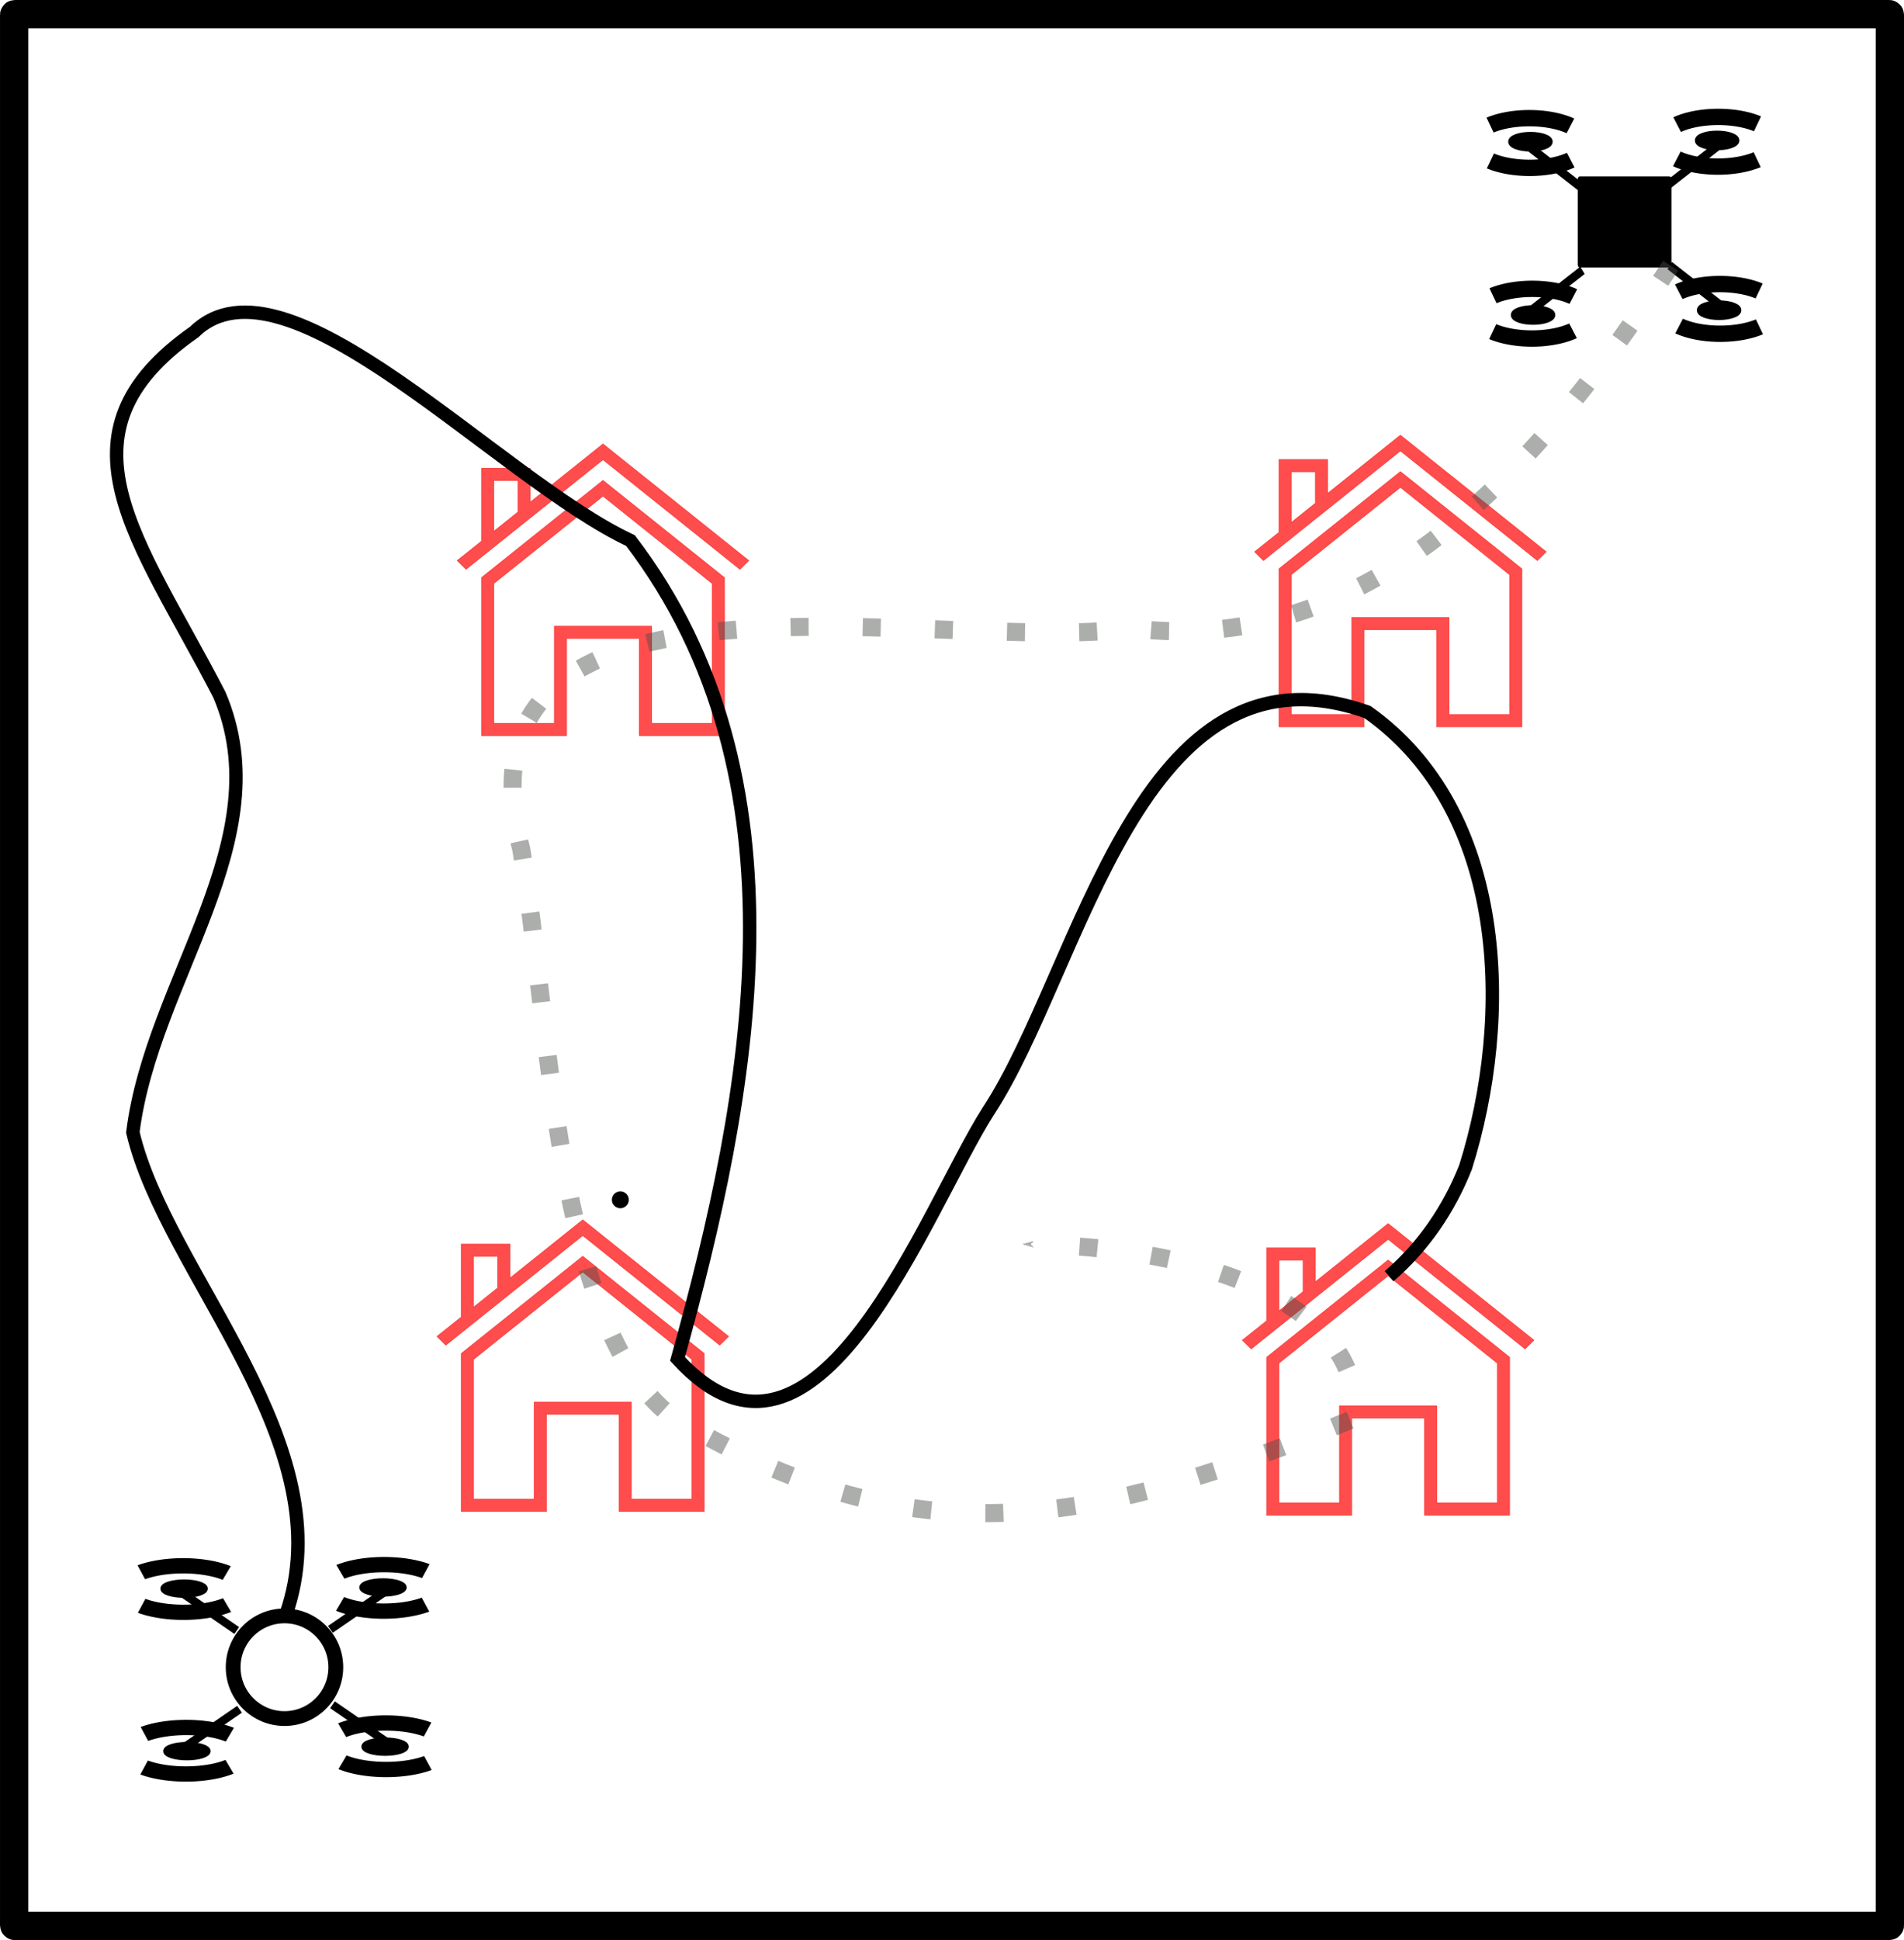 <?xml version="1.0" encoding="UTF-8" standalone="no"?>
<!-- Created with Inkscape (http://www.inkscape.org/) -->

<svg
   xmlns:dc="http://purl.org/dc/elements/1.1/"
   xmlns:cc="http://creativecommons.org/ns#"
   xmlns:rdf="http://www.w3.org/1999/02/22-rdf-syntax-ns#"
   xmlns:svg="http://www.w3.org/2000/svg"
   xmlns="http://www.w3.org/2000/svg"
   xmlns:sodipodi="http://sodipodi.sourceforge.net/DTD/sodipodi-0.dtd"
   xmlns:inkscape="http://www.inkscape.org/namespaces/inkscape"
   width="122.952mm"
   height="125.22mm"
   viewBox="0 0 122.952 125.22"
   version="1.1"
   id="svg8"
   sodipodi:docname="motivating_example.svg"
   inkscape:version="0.92.5 (2060ec1f9f, 2020-04-08)">
  <defs
     id="defs2">
    <marker
       inkscape:stockid="Arrow1Send"
       orient="auto"
       refY="0"
       refX="0"
       id="Arrow1Send"
       style="overflow:visible"
       inkscape:isstock="true">
      <path
         id="path1590"
         d="M 0,0 5,-5 -12.5,0 5,5 Z"
         style="fill:#484d49;fill-opacity:0.457;fill-rule:evenodd;stroke:#484d49;stroke-width:1pt;stroke-opacity:0.457"
         transform="matrix(-0.2,0,0,-0.2,-1.2,0)"
         inkscape:connector-curvature="0" />
    </marker>
    <marker
       inkscape:stockid="Arrow1Mend"
       orient="auto"
       refY="0"
       refX="0"
       id="Arrow1Mend"
       style="overflow:visible"
       inkscape:isstock="true">
      <path
         id="path1584"
         d="M 0,0 5,-5 -12.5,0 5,5 Z"
         style="fill:#000000;fill-opacity:1;fill-rule:evenodd;stroke:#000000;stroke-width:1pt;stroke-opacity:1"
         transform="matrix(-0.4,0,0,-0.4,-4,0)"
         inkscape:connector-curvature="0" />
    </marker>
    <marker
       inkscape:stockid="Arrow1Lstart"
       orient="auto"
       refY="0"
       refX="0"
       id="Arrow1Lstart"
       style="overflow:visible"
       inkscape:isstock="true">
      <path
         id="path1575"
         d="M 0,0 5,-5 -12.5,0 5,5 Z"
         style="fill:#000000;fill-opacity:1;fill-rule:evenodd;stroke:#000000;stroke-width:1pt;stroke-opacity:1"
         transform="matrix(0.8,0,0,0.8,10,0)"
         inkscape:connector-curvature="0" />
    </marker>
  </defs>
  <sodipodi:namedview
     id="base"
     pagecolor="#ffffff"
     bordercolor="#666666"
     borderopacity="1.0"
     inkscape:pageopacity="0.0"
     inkscape:pageshadow="2"
     inkscape:zoom="0.7"
     inkscape:cx="61.897161"
     inkscape:cy="47.712265"
     inkscape:document-units="mm"
     inkscape:current-layer="layer1"
     showgrid="false"
     showguides="true"
     inkscape:guide-bbox="true"
     inkscape:window-width="1697"
     inkscape:window-height="1365"
     inkscape:window-x="10"
     inkscape:window-y="10"
     inkscape:window-maximized="0"
     fit-margin-top="0"
     fit-margin-left="0"
     fit-margin-right="0"
     fit-margin-bottom="0">
    <sodipodi:guide
       position="113.55,27.56"
       orientation="0,1"
       id="guide1024"
       inkscape:locked="false" />
    <sodipodi:guide
       position="80.855,101.832"
       orientation="1,0"
       id="guide1056"
       inkscape:locked="false" />
    <sodipodi:guide
       position="18.442,24.819"
       orientation="1,0"
       id="guide1088"
       inkscape:locked="false" />
    <sodipodi:guide
       position="48.349,60.633"
       orientation="1,0"
       id="guide1539"
       inkscape:locked="false" />
    <sodipodi:guide
       position="59.878,77.83"
       orientation="0,1"
       id="guide1541"
       inkscape:locked="false" />
    <sodipodi:guide
       position="21.979,109.519"
       orientation="0,1"
       id="guide3251"
       inkscape:locked="false" />
  </sodipodi:namedview>
  <g
     inkscape:label="Layer 1"
     inkscape:groupmode="layer"
     id="layer1"
     transform="translate(-35.75,-45.125)">
    <rect
       style="opacity:1;fill:none;fill-opacity:1;stroke:#000000;stroke-width:1.829;stroke-linecap:round;stroke-linejoin:round;stroke-miterlimit:4;stroke-dasharray:none;stroke-dashoffset:0;stroke-opacity:1"
       id="rect838"
       width="121.124"
       height="123.391"
       x="36.665"
       y="46.04"
       ry="0.04" />
    <g
       id="g3074-6"
       transform="matrix(0.042,0,0,-0.042,48.682,193.43)">
      <g
         id="g3310"
         transform="translate(67.739,223.623)">
        <path
           inkscape:connector-curvature="0"
           id="path3798-2-1"
           d="m 48.197,160.046 -3.593,-2.472"
           style="fill:none;stroke:#000000;stroke-width:0.531;stroke-linecap:butt;stroke-linejoin:miter;stroke-miterlimit:4;stroke-dasharray:none;stroke-opacity:1"
           transform="matrix(24.016,0,0,-24.016,-1169.153,4645.409)" />
        <ellipse
           id="path3872"
           style="fill:#000000;fill-opacity:1;stroke:#000000;stroke-width:0.331;stroke-miterlimit:4;stroke-dasharray:none;stroke-opacity:1"
           cx="44.828"
           cy="157.367"
           rx="1.352"
           ry="0.423"
           transform="matrix(24.016,0,0,-24.016,-1169.153,4645.409)" />
        <g
           transform="matrix(1,0,0,-1,-4.295,1482.473)"
           id="g3074">
          <path
             sodipodi:type="arc"
             style="fill:#000000;fill-opacity:0;stroke:#000000;stroke-width:30.597;stroke-miterlimit:4;stroke-dasharray:none;stroke-opacity:1"
             id="path3928-3"
             sodipodi:cx="125"
             sodipodi:cy="153.28947"
             sodipodi:rx="100.6579"
             sodipodi:ry="47.36842"
             d="M 197.448,186.174 A 100.658,47.368 0 0 1 55.765,187.673"
             transform="matrix(0.927,0,0,0.767,-205.264,498.828)"
             sodipodi:start="0.76735515"
             sodipodi:end="2.3292861"
             sodipodi:open="true" />
          <path
             sodipodi:type="arc"
             style="fill:#000000;fill-opacity:0;stroke:#000000;stroke-width:30.597;stroke-miterlimit:4;stroke-dasharray:none;stroke-opacity:1"
             id="path3928-3-2"
             sodipodi:cx="125"
             sodipodi:cy="153.28947"
             sodipodi:rx="100.6579"
             sodipodi:ry="47.36842"
             d="M 197.448,186.174 A 100.658,47.368 0 0 1 55.765,187.673"
             transform="matrix(0.927,0,0,-0.767,-205.767,735.162)"
             sodipodi:start="0.76735515"
             sodipodi:end="2.3292861"
             sodipodi:open="true" />
        </g>
        <circle
           r="3.286"
           cy="162.395"
           cx="51.254"
           id="path985"
           style="opacity:1;fill:#ffffff;fill-opacity:1;stroke:#000000;stroke-width:0.948;stroke-linecap:round;stroke-linejoin:round;stroke-miterlimit:4;stroke-dasharray:none;stroke-dashoffset:0;stroke-opacity:1"
           transform="matrix(24.016,0,0,-24.016,-1169.153,4645.409)" />
        <path
           inkscape:connector-curvature="0"
           id="path3798-2-1-5"
           d="m 54.192,159.971 3.593,-2.472"
           style="fill:none;stroke:#000000;stroke-width:0.531;stroke-linecap:butt;stroke-linejoin:miter;stroke-miterlimit:4;stroke-dasharray:none;stroke-opacity:1"
           transform="matrix(24.016,0,0,-24.016,-1169.153,4645.409)" />
        <ellipse
           transform="matrix(-24.016,0,0,-24.016,-1169.153,4645.409)"
           id="path3872-3"
           style="fill:#000000;fill-opacity:1;stroke:#000000;stroke-width:0.331;stroke-miterlimit:4;stroke-dasharray:none;stroke-opacity:1"
           cx="-57.561"
           cy="157.291"
           rx="1.352"
           ry="0.423" />
        <g
           transform="rotate(-180,62.48,742.143)"
           id="g3074-5">
          <path
             sodipodi:type="arc"
             style="fill:#000000;fill-opacity:0;stroke:#000000;stroke-width:30.597;stroke-miterlimit:4;stroke-dasharray:none;stroke-opacity:1"
             id="path3928-3-6"
             sodipodi:cx="125"
             sodipodi:cy="153.28947"
             sodipodi:rx="100.6579"
             sodipodi:ry="47.36842"
             d="M 197.448,186.174 A 100.658,47.368 0 0 1 55.765,187.673"
             transform="matrix(0.927,0,0,0.767,-205.264,498.828)"
             sodipodi:start="0.76735515"
             sodipodi:end="2.3292861"
             sodipodi:open="true" />
          <path
             sodipodi:type="arc"
             style="fill:#000000;fill-opacity:0;stroke:#000000;stroke-width:30.597;stroke-miterlimit:4;stroke-dasharray:none;stroke-opacity:1"
             id="path3928-3-2-2"
             sodipodi:cx="125"
             sodipodi:cy="153.28947"
             sodipodi:rx="100.6579"
             sodipodi:ry="47.36842"
             d="M 197.448,186.174 A 100.658,47.368 0 0 1 55.765,187.673"
             transform="matrix(0.927,0,0,-0.767,-205.767,735.162)"
             sodipodi:start="0.76735515"
             sodipodi:end="2.3292861"
             sodipodi:open="true" />
        </g>
        <path
           inkscape:connector-curvature="0"
           id="path3798-2-1-5-1"
           d="m 54.326,164.798 3.593,2.472"
           style="fill:none;stroke:#000000;stroke-width:0.531;stroke-linecap:butt;stroke-linejoin:miter;stroke-miterlimit:4;stroke-dasharray:none;stroke-opacity:1"
           transform="matrix(24.016,0,0,-24.016,-1169.153,4645.409)" />
        <ellipse
           transform="matrix(-24.016,0,0,24.016,-1169.153,4645.409)"
           id="path3872-3-2"
           style="fill:#000000;fill-opacity:1;stroke:#000000;stroke-width:0.331;stroke-miterlimit:4;stroke-dasharray:none;stroke-opacity:1"
           cx="-57.695"
           cy="-167.478"
           rx="1.352"
           ry="0.423" />
        <g
           transform="matrix(-1,0,0,1,128.167,6.904)"
           id="g3074-5-7">
          <path
             sodipodi:type="arc"
             style="fill:#000000;fill-opacity:0;stroke:#000000;stroke-width:30.597;stroke-miterlimit:4;stroke-dasharray:none;stroke-opacity:1"
             id="path3928-3-6-0"
             sodipodi:cx="125"
             sodipodi:cy="153.28947"
             sodipodi:rx="100.6579"
             sodipodi:ry="47.36842"
             d="M 197.448,186.174 A 100.658,47.368 0 0 1 55.765,187.673"
             transform="matrix(0.927,0,0,0.767,-205.264,498.828)"
             sodipodi:start="0.76735515"
             sodipodi:end="2.3292861"
             sodipodi:open="true" />
          <path
             sodipodi:type="arc"
             style="fill:#000000;fill-opacity:0;stroke:#000000;stroke-width:30.597;stroke-miterlimit:4;stroke-dasharray:none;stroke-opacity:1"
             id="path3928-3-2-2-9"
             sodipodi:cx="125"
             sodipodi:cy="153.28947"
             sodipodi:rx="100.6579"
             sodipodi:ry="47.36842"
             d="M 197.448,186.174 A 100.658,47.368 0 0 1 55.765,187.673"
             transform="matrix(0.927,0,0,-0.767,-205.767,735.162)"
             sodipodi:start="0.76735515"
             sodipodi:end="2.3292861"
             sodipodi:open="true" />
        </g>
        <path
           inkscape:connector-curvature="0"
           id="path3798-2-1-6"
           d="m 48.376,165.085 -3.593,2.472"
           style="fill:none;stroke:#000000;stroke-width:0.531;stroke-linecap:butt;stroke-linejoin:miter;stroke-miterlimit:4;stroke-dasharray:none;stroke-opacity:1"
           transform="matrix(24.016,0,0,-24.016,-1169.153,4645.409)" />
        <ellipse
           transform="matrix(24.016,0,0,24.016,-1169.153,4645.409)"
           id="path3872-0"
           style="fill:#000000;fill-opacity:1;stroke:#000000;stroke-width:0.331;stroke-miterlimit:4;stroke-dasharray:none;stroke-opacity:1"
           cx="45.007"
           cy="-167.765"
           rx="1.352"
           ry="0.423" />
        <path
           sodipodi:type="arc"
           style="fill:#000000;fill-opacity:0;stroke:#000000;stroke-width:30.597;stroke-miterlimit:4;stroke-dasharray:none;stroke-opacity:1"
           id="path3928-3-26"
           sodipodi:cx="125"
           sodipodi:cy="153.28947"
           sodipodi:rx="100.6579"
           sodipodi:ry="47.36842"
           d="M 197.448,186.174 A 100.658,47.368 0 0 1 55.765,187.673"
           transform="matrix(0.927,0,0,0.767,-205.264,498.828)"
           sodipodi:start="0.76735515"
           sodipodi:end="2.3292861"
           sodipodi:open="true" />
        <path
           sodipodi:type="arc"
           style="fill:#000000;fill-opacity:0;stroke:#000000;stroke-width:30.597;stroke-miterlimit:4;stroke-dasharray:none;stroke-opacity:1"
           id="path3928-3-2-1"
           sodipodi:cx="125"
           sodipodi:cy="153.28947"
           sodipodi:rx="100.6579"
           sodipodi:ry="47.36842"
           d="M 197.448,186.174 A 100.658,47.368 0 0 1 55.765,187.673"
           transform="matrix(0.927,0,0,-0.767,-205.767,735.162)"
           sodipodi:start="0.76735515"
           sodipodi:end="2.3292861"
           sodipodi:open="true" />
      </g>
    </g>
    <g
       id="g1404"
       transform="matrix(0.823,0,0,0.935,37.393,-6.534)">
      <path
         inkscape:connector-curvature="0"
         id="path3798-2-1-7"
         d="m 121.963,68.115 -4.133,-2.843"
         style="fill:none;stroke:#000000;stroke-width:0.611;stroke-linecap:butt;stroke-linejoin:miter;stroke-miterlimit:4;stroke-dasharray:none;stroke-opacity:1" />
      <ellipse
         id="path3872-9"
         style="fill:#000000;fill-opacity:1;stroke:#000000;stroke-width:0.38;stroke-miterlimit:4;stroke-dasharray:none;stroke-opacity:1"
         cx="118.087"
         cy="65.032"
         rx="1.555"
         ry="0.487" />
      <g
         transform="matrix(0.048,0,0,0.048,122.316,35.507)"
         id="g3074-2">
        <path
           sodipodi:type="arc"
           style="fill:#000000;fill-opacity:0;stroke:#000000;stroke-width:30.597;stroke-miterlimit:4;stroke-dasharray:none;stroke-opacity:1"
           id="path3928-3-0"
           sodipodi:cx="125"
           sodipodi:cy="153.28947"
           sodipodi:rx="100.6579"
           sodipodi:ry="47.36842"
           d="M 197.448,186.174 A 100.658,47.368 0 0 1 55.765,187.673"
           transform="matrix(0.927,0,0,0.767,-205.264,498.828)"
           sodipodi:start="0.76735515"
           sodipodi:end="2.3292861"
           sodipodi:open="true" />
        <path
           sodipodi:type="arc"
           style="fill:#000000;fill-opacity:0;stroke:#000000;stroke-width:30.597;stroke-miterlimit:4;stroke-dasharray:none;stroke-opacity:1"
           id="path3928-3-2-23"
           sodipodi:cx="125"
           sodipodi:cy="153.28947"
           sodipodi:rx="100.6579"
           sodipodi:ry="47.36842"
           d="M 197.448,186.174 A 100.658,47.368 0 0 1 55.765,187.673"
           transform="matrix(0.927,0,0,-0.767,-205.767,735.162)"
           sodipodi:start="0.76735515"
           sodipodi:end="2.3292861"
           sodipodi:open="true" />
      </g>
      <path
         inkscape:connector-curvature="0"
         id="path3798-2-1-5-9"
         d="m 128.86,68.028 4.133,-2.843"
         style="fill:none;stroke:#000000;stroke-width:0.611;stroke-linecap:butt;stroke-linejoin:miter;stroke-miterlimit:4;stroke-dasharray:none;stroke-opacity:1" />
      <ellipse
         transform="scale(-1,1)"
         id="path3872-3-22"
         style="fill:#000000;fill-opacity:1;stroke:#000000;stroke-width:0.38;stroke-miterlimit:4;stroke-dasharray:none;stroke-opacity:1"
         cx="-132.736"
         cy="64.945"
         rx="1.555"
         ry="0.487" />
      <g
         transform="matrix(-0.048,0,0,0.048,128.507,35.42)"
         id="g3074-5-8">
        <path
           sodipodi:type="arc"
           style="fill:#000000;fill-opacity:0;stroke:#000000;stroke-width:30.597;stroke-miterlimit:4;stroke-dasharray:none;stroke-opacity:1"
           id="path3928-3-6-9"
           sodipodi:cx="125"
           sodipodi:cy="153.28947"
           sodipodi:rx="100.6579"
           sodipodi:ry="47.36842"
           d="M 197.448,186.174 A 100.658,47.368 0 0 1 55.765,187.673"
           transform="matrix(0.927,0,0,0.767,-205.264,498.828)"
           sodipodi:start="0.76735515"
           sodipodi:end="2.3292861"
           sodipodi:open="true" />
        <path
           sodipodi:type="arc"
           style="fill:#000000;fill-opacity:0;stroke:#000000;stroke-width:30.597;stroke-miterlimit:4;stroke-dasharray:none;stroke-opacity:1"
           id="path3928-3-2-2-7"
           sodipodi:cx="125"
           sodipodi:cy="153.28947"
           sodipodi:rx="100.6579"
           sodipodi:ry="47.36842"
           d="M 197.448,186.174 A 100.658,47.368 0 0 1 55.765,187.673"
           transform="matrix(0.927,0,0,-0.767,-205.767,735.162)"
           sodipodi:start="0.76735515"
           sodipodi:end="2.3292861"
           sodipodi:open="true" />
      </g>
      <path
         inkscape:connector-curvature="0"
         id="path3798-2-1-5-1-6"
         d="m 129.014,73.581 4.133,2.843"
         style="fill:none;stroke:#000000;stroke-width:0.611;stroke-linecap:butt;stroke-linejoin:miter;stroke-miterlimit:4;stroke-dasharray:none;stroke-opacity:1" />
      <ellipse
         transform="scale(-1)"
         id="path3872-3-2-1"
         style="fill:#000000;fill-opacity:1;stroke:#000000;stroke-width:0.38;stroke-miterlimit:4;stroke-dasharray:none;stroke-opacity:1"
         cx="-132.889"
         cy="-76.664"
         rx="1.555"
         ry="0.487" />
      <g
         transform="matrix(-0.048,0,0,-0.048,128.661,106.19)"
         id="g3074-5-7-2">
        <path
           sodipodi:type="arc"
           style="fill:#000000;fill-opacity:0;stroke:#000000;stroke-width:30.597;stroke-miterlimit:4;stroke-dasharray:none;stroke-opacity:1"
           id="path3928-3-6-0-9"
           sodipodi:cx="125"
           sodipodi:cy="153.28947"
           sodipodi:rx="100.6579"
           sodipodi:ry="47.36842"
           d="M 197.448,186.174 A 100.658,47.368 0 0 1 55.765,187.673"
           transform="matrix(0.927,0,0,0.767,-205.264,498.828)"
           sodipodi:start="0.76735515"
           sodipodi:end="2.3292861"
           sodipodi:open="true" />
        <path
           sodipodi:type="arc"
           style="fill:#000000;fill-opacity:0;stroke:#000000;stroke-width:30.597;stroke-miterlimit:4;stroke-dasharray:none;stroke-opacity:1"
           id="path3928-3-2-2-9-3"
           sodipodi:cx="125"
           sodipodi:cy="153.28947"
           sodipodi:rx="100.6579"
           sodipodi:ry="47.36842"
           d="M 197.448,186.174 A 100.658,47.368 0 0 1 55.765,187.673"
           transform="matrix(0.927,0,0,-0.767,-205.767,735.162)"
           sodipodi:start="0.76735515"
           sodipodi:end="2.3292861"
           sodipodi:open="true" />
      </g>
      <path
         inkscape:connector-curvature="0"
         id="path3798-2-1-6-9"
         d="m 122.168,73.912 -4.133,2.843"
         style="fill:none;stroke:#000000;stroke-width:0.611;stroke-linecap:butt;stroke-linejoin:miter;stroke-miterlimit:4;stroke-dasharray:none;stroke-opacity:1" />
      <ellipse
         transform="scale(1,-1)"
         id="path3872-0-4"
         style="fill:#000000;fill-opacity:1;stroke:#000000;stroke-width:0.38;stroke-miterlimit:4;stroke-dasharray:none;stroke-opacity:1"
         cx="118.293"
         cy="-76.995"
         rx="1.555"
         ry="0.487" />
      <g
         transform="matrix(0.048,0,0,-0.048,122.521,106.52)"
         id="g3074-6-7">
        <path
           sodipodi:type="arc"
           style="fill:#000000;fill-opacity:0;stroke:#000000;stroke-width:30.597;stroke-miterlimit:4;stroke-dasharray:none;stroke-opacity:1"
           id="path3928-3-26-8"
           sodipodi:cx="125"
           sodipodi:cy="153.28947"
           sodipodi:rx="100.6579"
           sodipodi:ry="47.36842"
           d="M 197.448,186.174 A 100.658,47.368 0 0 1 55.765,187.673"
           transform="matrix(0.927,0,0,0.767,-205.264,498.828)"
           sodipodi:start="0.76735515"
           sodipodi:end="2.3292861"
           sodipodi:open="true" />
        <path
           sodipodi:type="arc"
           style="fill:#000000;fill-opacity:0;stroke:#000000;stroke-width:30.597;stroke-miterlimit:4;stroke-dasharray:none;stroke-opacity:1"
           id="path3928-3-2-1-4"
           sodipodi:cx="125"
           sodipodi:cy="153.28947"
           sodipodi:rx="100.6579"
           sodipodi:ry="47.36842"
           d="M 197.448,186.174 A 100.658,47.368 0 0 1 55.765,187.673"
           transform="matrix(0.927,0,0,-0.767,-205.767,735.162)"
           sodipodi:start="0.76735515"
           sodipodi:end="2.3292861"
           sodipodi:open="true" />
      </g>
      <rect
         ry="0.031"
         y="67.562"
         x="121.936"
         height="6.019"
         width="7.078"
         id="rect1196"
         style="opacity:1;fill:#000000;fill-opacity:1;stroke:#000000;stroke-width:0.273;stroke-linecap:round;stroke-linejoin:round;stroke-miterlimit:4;stroke-dasharray:none;stroke-dashoffset:0;stroke-opacity:1" />
    </g>
    <rect
       style="opacity:1;fill:#ffffff;fill-opacity:1;stroke:#000000;stroke-width:1.091;stroke-linecap:round;stroke-linejoin:round;stroke-miterlimit:4;stroke-dasharray:none;stroke-dashoffset:0;stroke-opacity:1"
       id="rect1422"
       width="3.459159e-13"
       height="2.4665307e-12"
       x="75.808"
       y="122.564"
       ry="1.7295795e-13" />
    <g
       id="g1486"
       transform="matrix(0.049,0,0,0.049,60.838,120.726)"
       style="fill:#ff4949;fill-opacity:0.973;stroke:#f93737;stroke-opacity:0.899">
	<path
   id="path1482"
   d="M 256,112 96,240 V 448 H 208 V 320 h 96 V 448 H 416 V 240 Z M 400,432 H 320 V 304 H 192 V 432 H 112 V 247.69 l 144,-115.2 144,115.2 z"
   inkscape:connector-curvature="0"
   style="fill:#ff4949;fill-opacity:0.973;stroke:#f93737;stroke-opacity:0.899" />

	<path
   id="path1484"
   d="m 256,64 -96,76.8 V 96 H 96 v 95.999 L 64,217.498 75.51,228.882 256,84.49 436.49,228.883 448,217.498 Z m -112,89.599 -32,25.6 V 112 h 32 z"
   inkscape:connector-curvature="0"
   style="fill:#ff4949;fill-opacity:0.973;stroke:#f93737;stroke-opacity:0.899" />

</g>
    <g
       id="g1486-5"
       transform="matrix(0.049,0,0,0.049,112.845,120.969)"
       style="fill:#ff4949;fill-opacity:0.973;stroke:#f93737;stroke-opacity:0.899">
      <path
         id="path1482-0"
         d="M 256,112 96,240 V 448 H 208 V 320 h 96 V 448 H 416 V 240 Z M 400,432 H 320 V 304 H 192 V 432 H 112 V 247.69 l 144,-115.2 144,115.2 z"
         inkscape:connector-curvature="0"
         style="fill:#ff4949;fill-opacity:0.973;stroke:#f93737;stroke-opacity:0.899" />
      <path
         id="path1484-3"
         d="m 256,64 -96,76.8 V 96 H 96 v 95.999 L 64,217.498 75.51,228.882 256,84.49 436.49,228.883 448,217.498 Z m -112,89.599 -32,25.6 V 112 h 32 z"
         inkscape:connector-curvature="0"
         style="fill:#ff4949;fill-opacity:0.973;stroke:#f93737;stroke-opacity:0.899" />
    </g>
    <g
       id="g1486-6"
       transform="matrix(0.049,0,0,0.049,113.638,70.082)"
       style="fill:#ff4949;fill-opacity:0.973;stroke:#f93737;stroke-opacity:0.899">
      <path
         id="path1482-1"
         d="M 256,112 96,240 V 448 H 208 V 320 h 96 V 448 H 416 V 240 Z M 400,432 H 320 V 304 H 192 V 432 H 112 V 247.69 l 144,-115.2 144,115.2 z"
         inkscape:connector-curvature="0"
         style="fill:#ff4949;fill-opacity:0.973;stroke:#f93737;stroke-opacity:0.899" />
      <path
         id="path1484-0"
         d="m 256,64 -96,76.8 V 96 H 96 v 95.999 L 64,217.498 75.51,228.882 256,84.49 436.49,228.883 448,217.498 Z m -112,89.599 -32,25.6 V 112 h 32 z"
         inkscape:connector-curvature="0"
         style="fill:#ff4949;fill-opacity:0.973;stroke:#f93737;stroke-opacity:0.899" />
    </g>
    <g
       id="g1486-63"
       transform="matrix(0.049,0,0,0.049,62.144,70.649)"
       style="fill:#ff4949;fill-opacity:0.973;stroke:#f93737;stroke-opacity:0.899">
      <path
         id="path1482-2"
         d="M 256,112 96,240 V 448 H 208 V 320 h 96 V 448 H 416 V 240 Z M 400,432 H 320 V 304 H 192 V 432 H 112 V 247.69 l 144,-115.2 144,115.2 z"
         inkscape:connector-curvature="0"
         style="fill:#ff4949;fill-opacity:0.973;stroke:#f93737;stroke-opacity:0.899" />
      <path
         id="path1484-06"
         d="m 256,64 -96,76.8 V 96 H 96 v 95.999 L 64,217.498 75.51,228.882 256,84.49 436.49,228.883 448,217.498 Z m -112,89.599 -32,25.6 V 112 h 32 z"
         inkscape:connector-curvature="0"
         style="fill:#ff4949;fill-opacity:0.973;stroke:#f93737;stroke-opacity:0.899" />
    </g>
    <path
       style="fill:none;stroke:#484d49;stroke-width:1.165;stroke-linecap:butt;stroke-linejoin:miter;stroke-miterlimit:4;stroke-dasharray:1.165, 3.495;stroke-dashoffset:0;stroke-opacity:0.457;marker-end:url(#Arrow1Send)"
       d="m 143.631,62.277 c -7.841,11.984 -18.739,25.34 -34.782,23.403 -12.169,1.709 -44.677,-6.078 -39.433,14.28 1.88,11.184 2.198,30.75 9.642,36.539 15.96,9.637 27.568,6.971 44.029,0.229 1.001,-5.184 -5.515,-11.03 -21.033,-11.298"
       id="path1564"
       inkscape:connector-curvature="0"
       sodipodi:nodetypes="cccccc" />
    <path
       style="fill:none;stroke:#000000;stroke-width:0.865;stroke-linecap:butt;stroke-linejoin:miter;stroke-miterlimit:4;stroke-dasharray:none;stroke-opacity:1"
       d="m 54.192,149.4 c 3.907,-11.003 -7.708,-22.001 -9.863,-31.191 1.247,-9.931 9.583,-18.88 5.583,-28.25 -5.198,-10.062 -11.063,-16.797 -1.618,-23.408 5.898,-5.724 19.575,9.438 28.169,13.465 11.71,15.338 7.795,35.692 3.038,52.82 9.014,9.873 16.039,-9.676 20.06,-15.978 6.039,-9.163 9.722,-31.014 24.495,-25.774 9.067,6.394 9.375,19.695 6.333,29.377 -1.064,2.687 -2.732,5.153 -4.939,7.033"
       id="path1573"
       inkscape:connector-curvature="0"
       sodipodi:nodetypes="cccccccccc" />
  </g>
</svg>
